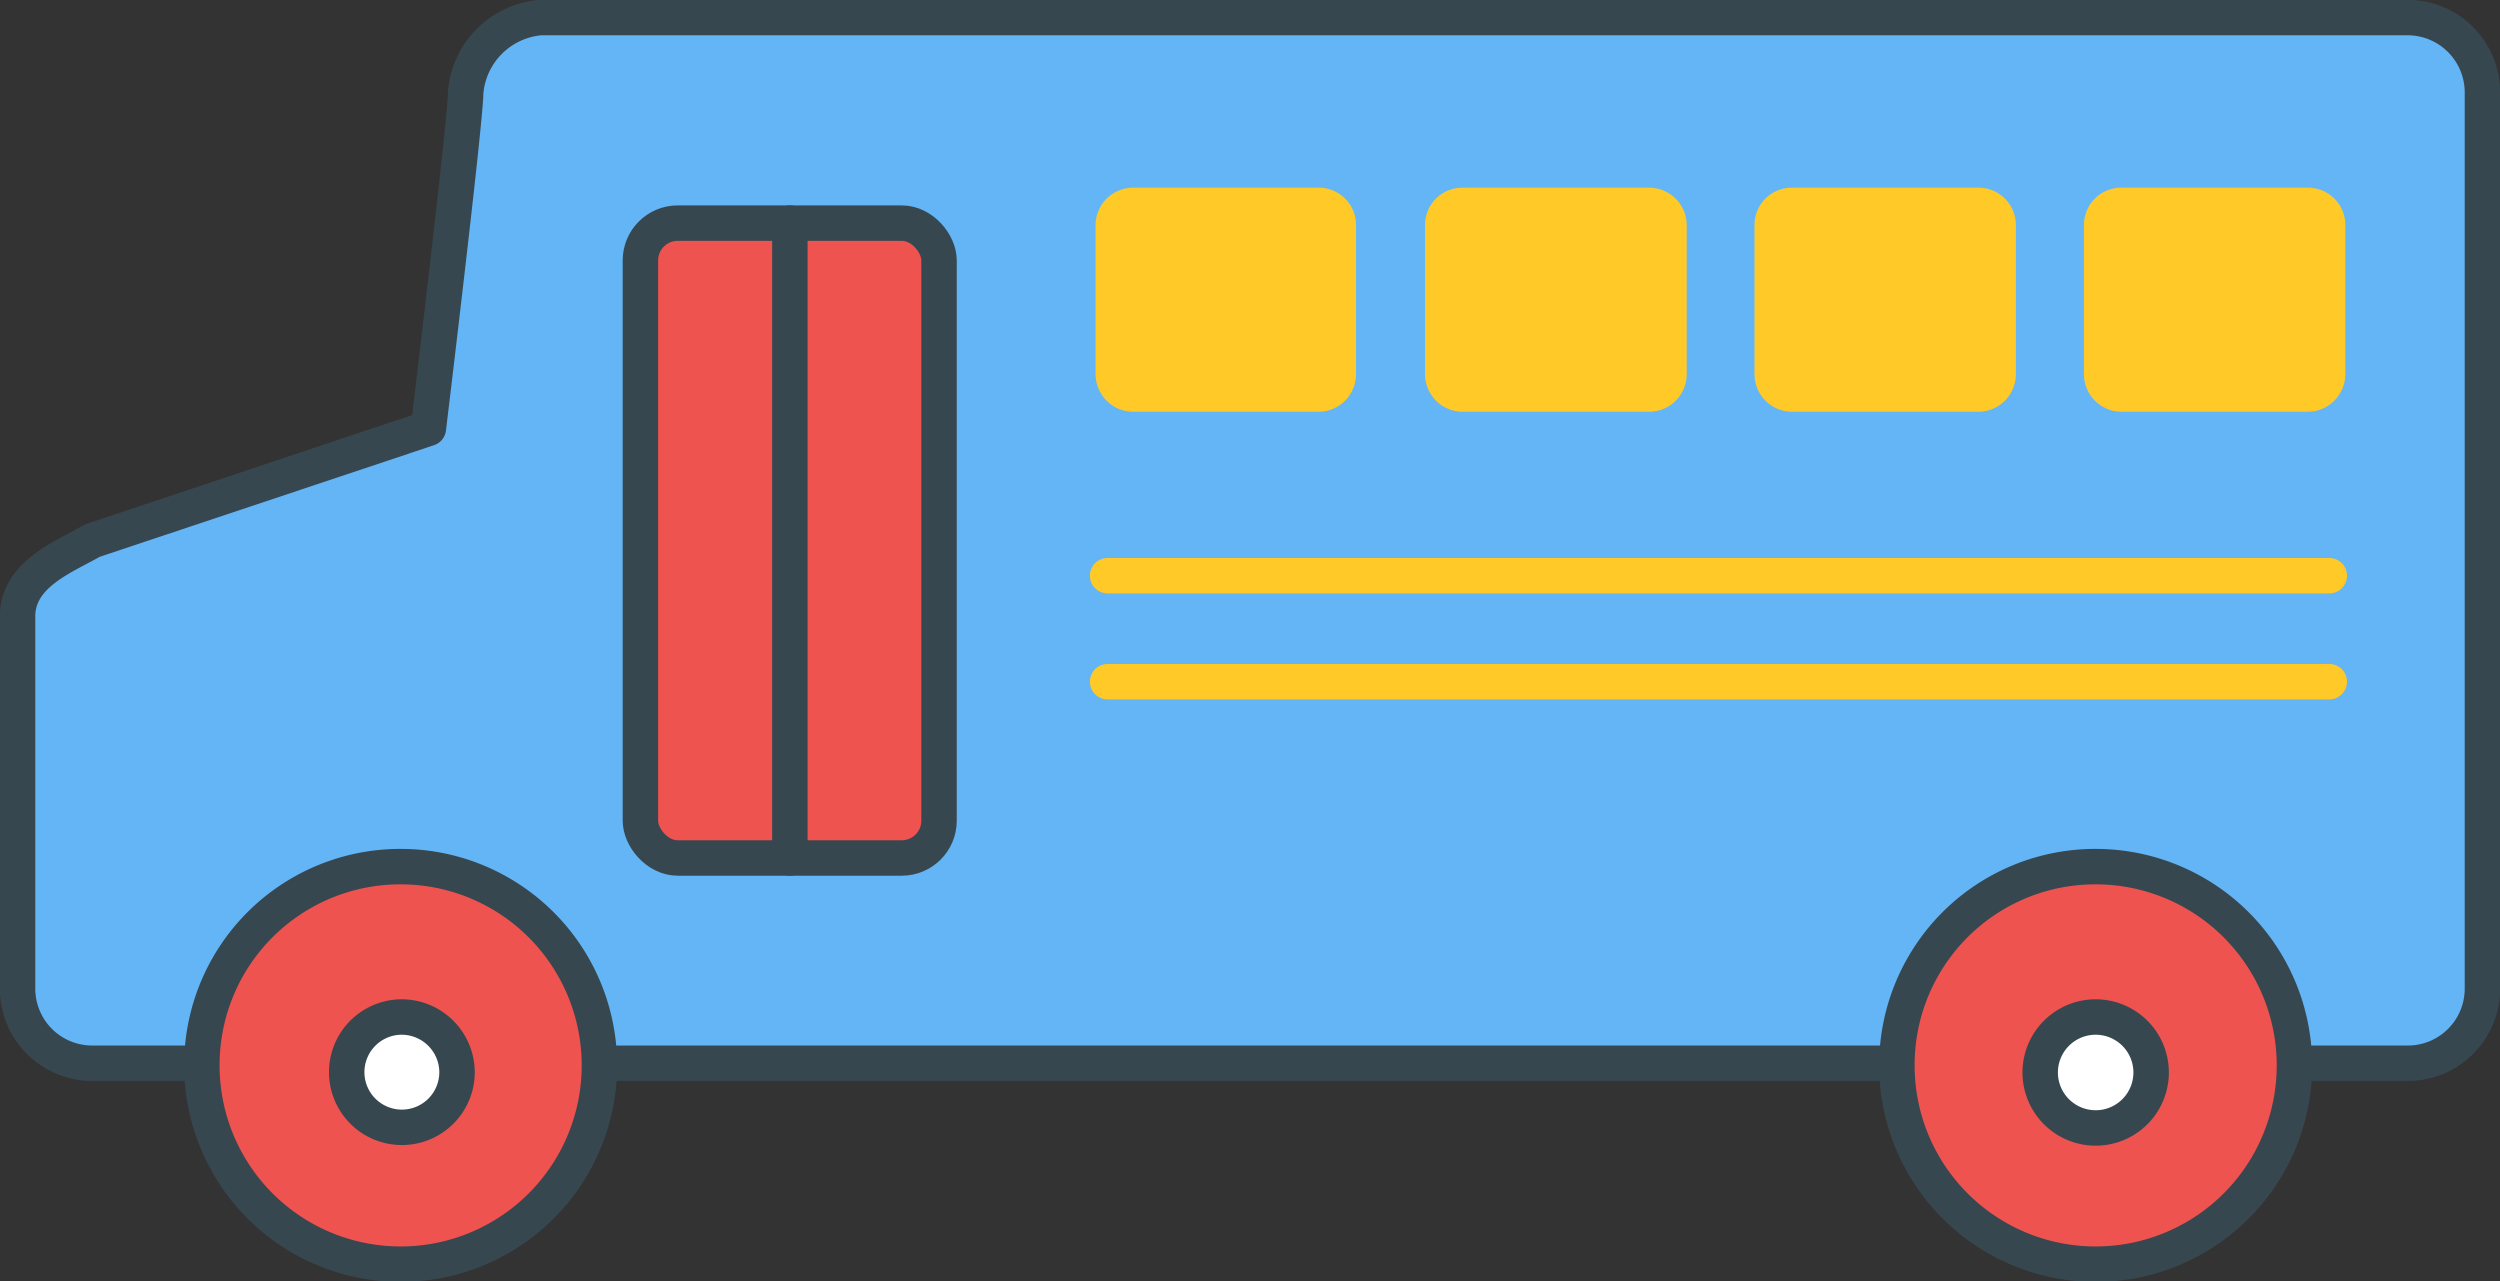 <svg xmlns="http://www.w3.org/2000/svg" xmlns:xlink="http://www.w3.org/1999/xlink" viewBox="0 0 81.12 41.58"><rect x="0" y="0" width="81.12" height="41.58" fill="#333333" stroke="none"/><defs><style>.cls-1,.cls-5,.cls-7{fill:none;}.cls-2{clip-path:url(#clip-path);}.cls-3{clip-path:url(#clip-path-2);}.cls-4{fill:#64b5f6;}.cls-4,.cls-6,.cls-8,.cls-9{fill-rule:evenodd;}.cls-5{stroke:#37474f;}.cls-5,.cls-7{stroke-linecap:round;stroke-linejoin:round;stroke-width:1.15px;}.cls-6{fill:#ef5350;}.cls-7{stroke:#ffca28;}.cls-8{fill:#ffca28;}.cls-9{fill:#fff;}</style><clipPath id="clip-path" transform="translate(0 0)"><rect class="cls-1" width="81.12" height="41.58"/></clipPath><clipPath id="clip-path-2" transform="translate(0 0)"><rect class="cls-1" width="81.12" height="41.58"/></clipPath></defs><g id="Layer_2" data-name="Layer 2"><g id="Icon_Set" data-name="Icon Set"><g id="Transport"><g class="cls-2"><g class="cls-3"><path class="cls-4" d="M3,17.54,13.9,13.9S15.11,3.9,15.11,3A2.66,2.66,0,0,1,17.54.57H78.12A2.43,2.43,0,0,1,80.55,3V32.08a2.42,2.42,0,0,1-2.43,2.42H3A2.42,2.42,0,0,1,.57,32.08V20c0-1.34,1.53-1.9,2.43-2.42" transform="translate(0 0)"/><path class="cls-5" d="M3,17.54,13.9,13.9S15.11,3.9,15.11,3A2.66,2.66,0,0,1,17.54.57H78.12A2.43,2.43,0,0,1,80.55,3V32.08a2.42,2.42,0,0,1-2.43,2.42H3A2.42,2.42,0,0,1,.57,32.08V20C.57,18.62,2.1,18.06,3,17.54Z" transform="translate(0 0)"/><path class="cls-6" d="M22,7.24h7.27a1.21,1.21,0,0,1,1.21,1.21V26.63a1.21,1.21,0,0,1-1.21,1.21H22a1.22,1.22,0,0,1-1.22-1.21V8.45A1.22,1.22,0,0,1,22,7.24" transform="translate(0 0)"/><rect class="cls-5" x="20.78" y="7.24" width="9.69" height="20.6" rx="1.21"/><line class="cls-5" x1="25.63" y1="7.24" x2="25.63" y2="27.84"/><line class="cls-7" x1="75.58" y1="22.12" x2="35.94" y2="22.12"/><line class="cls-7" x1="75.58" y1="18.68" x2="35.94" y2="18.68"/><path class="cls-8" d="M36.77,6.09h6.06A1.21,1.21,0,0,1,44,7.3v4.84a1.22,1.22,0,0,1-1.21,1.22H36.77a1.22,1.22,0,0,1-1.22-1.22V7.3a1.22,1.22,0,0,1,1.22-1.21" transform="translate(0 0)"/><path class="cls-8" d="M47.45,6.09h6.06A1.22,1.22,0,0,1,54.73,7.3v4.84a1.22,1.22,0,0,1-1.22,1.22H47.45a1.22,1.22,0,0,1-1.21-1.22V7.3a1.21,1.21,0,0,1,1.21-1.21" transform="translate(0 0)"/><path class="cls-8" d="M58.14,6.09H64.2A1.21,1.21,0,0,1,65.41,7.3v4.84a1.22,1.22,0,0,1-1.21,1.22H58.14a1.22,1.22,0,0,1-1.21-1.22V7.3a1.21,1.21,0,0,1,1.21-1.21" transform="translate(0 0)"/><path class="cls-8" d="M68.83,6.09h6.06A1.21,1.21,0,0,1,76.1,7.3v4.84a1.22,1.22,0,0,1-1.21,1.22H68.83a1.22,1.22,0,0,1-1.21-1.22V7.3a1.21,1.21,0,0,1,1.21-1.21" transform="translate(0 0)"/><path class="cls-6" d="M13,28.12a6.45,6.45,0,1,1-6.45,6.44A6.44,6.44,0,0,1,13,28.12" transform="translate(0 0)"/><path class="cls-5" d="M13,28.12a6.45,6.45,0,1,1-6.45,6.44A6.44,6.44,0,0,1,13,28.12Z" transform="translate(0 0)"/><path class="cls-9" d="M14.83,34.78A1.79,1.79,0,1,1,13,33a1.8,1.8,0,0,1,1.79,1.79" transform="translate(0 0)"/><path class="cls-5" d="M14.83,34.78A1.79,1.79,0,1,1,13,33,1.8,1.8,0,0,1,14.83,34.78Z" transform="translate(0 0)"/><path class="cls-6" d="M68,28.12a6.45,6.45,0,1,1-6.45,6.44A6.44,6.44,0,0,1,68,28.12" transform="translate(0 0)"/><path class="cls-5" d="M68,28.12a6.45,6.45,0,1,1-6.45,6.44A6.44,6.44,0,0,1,68,28.12Z" transform="translate(0 0)"/><path class="cls-9" d="M69.8,34.78A1.8,1.8,0,1,1,68,33a1.8,1.8,0,0,1,1.79,1.79" transform="translate(0 0)"/><path class="cls-5" d="M69.8,34.78A1.8,1.8,0,1,1,68,33,1.8,1.8,0,0,1,69.8,34.78Z" transform="translate(0 0)"/></g></g></g></g></g></svg>